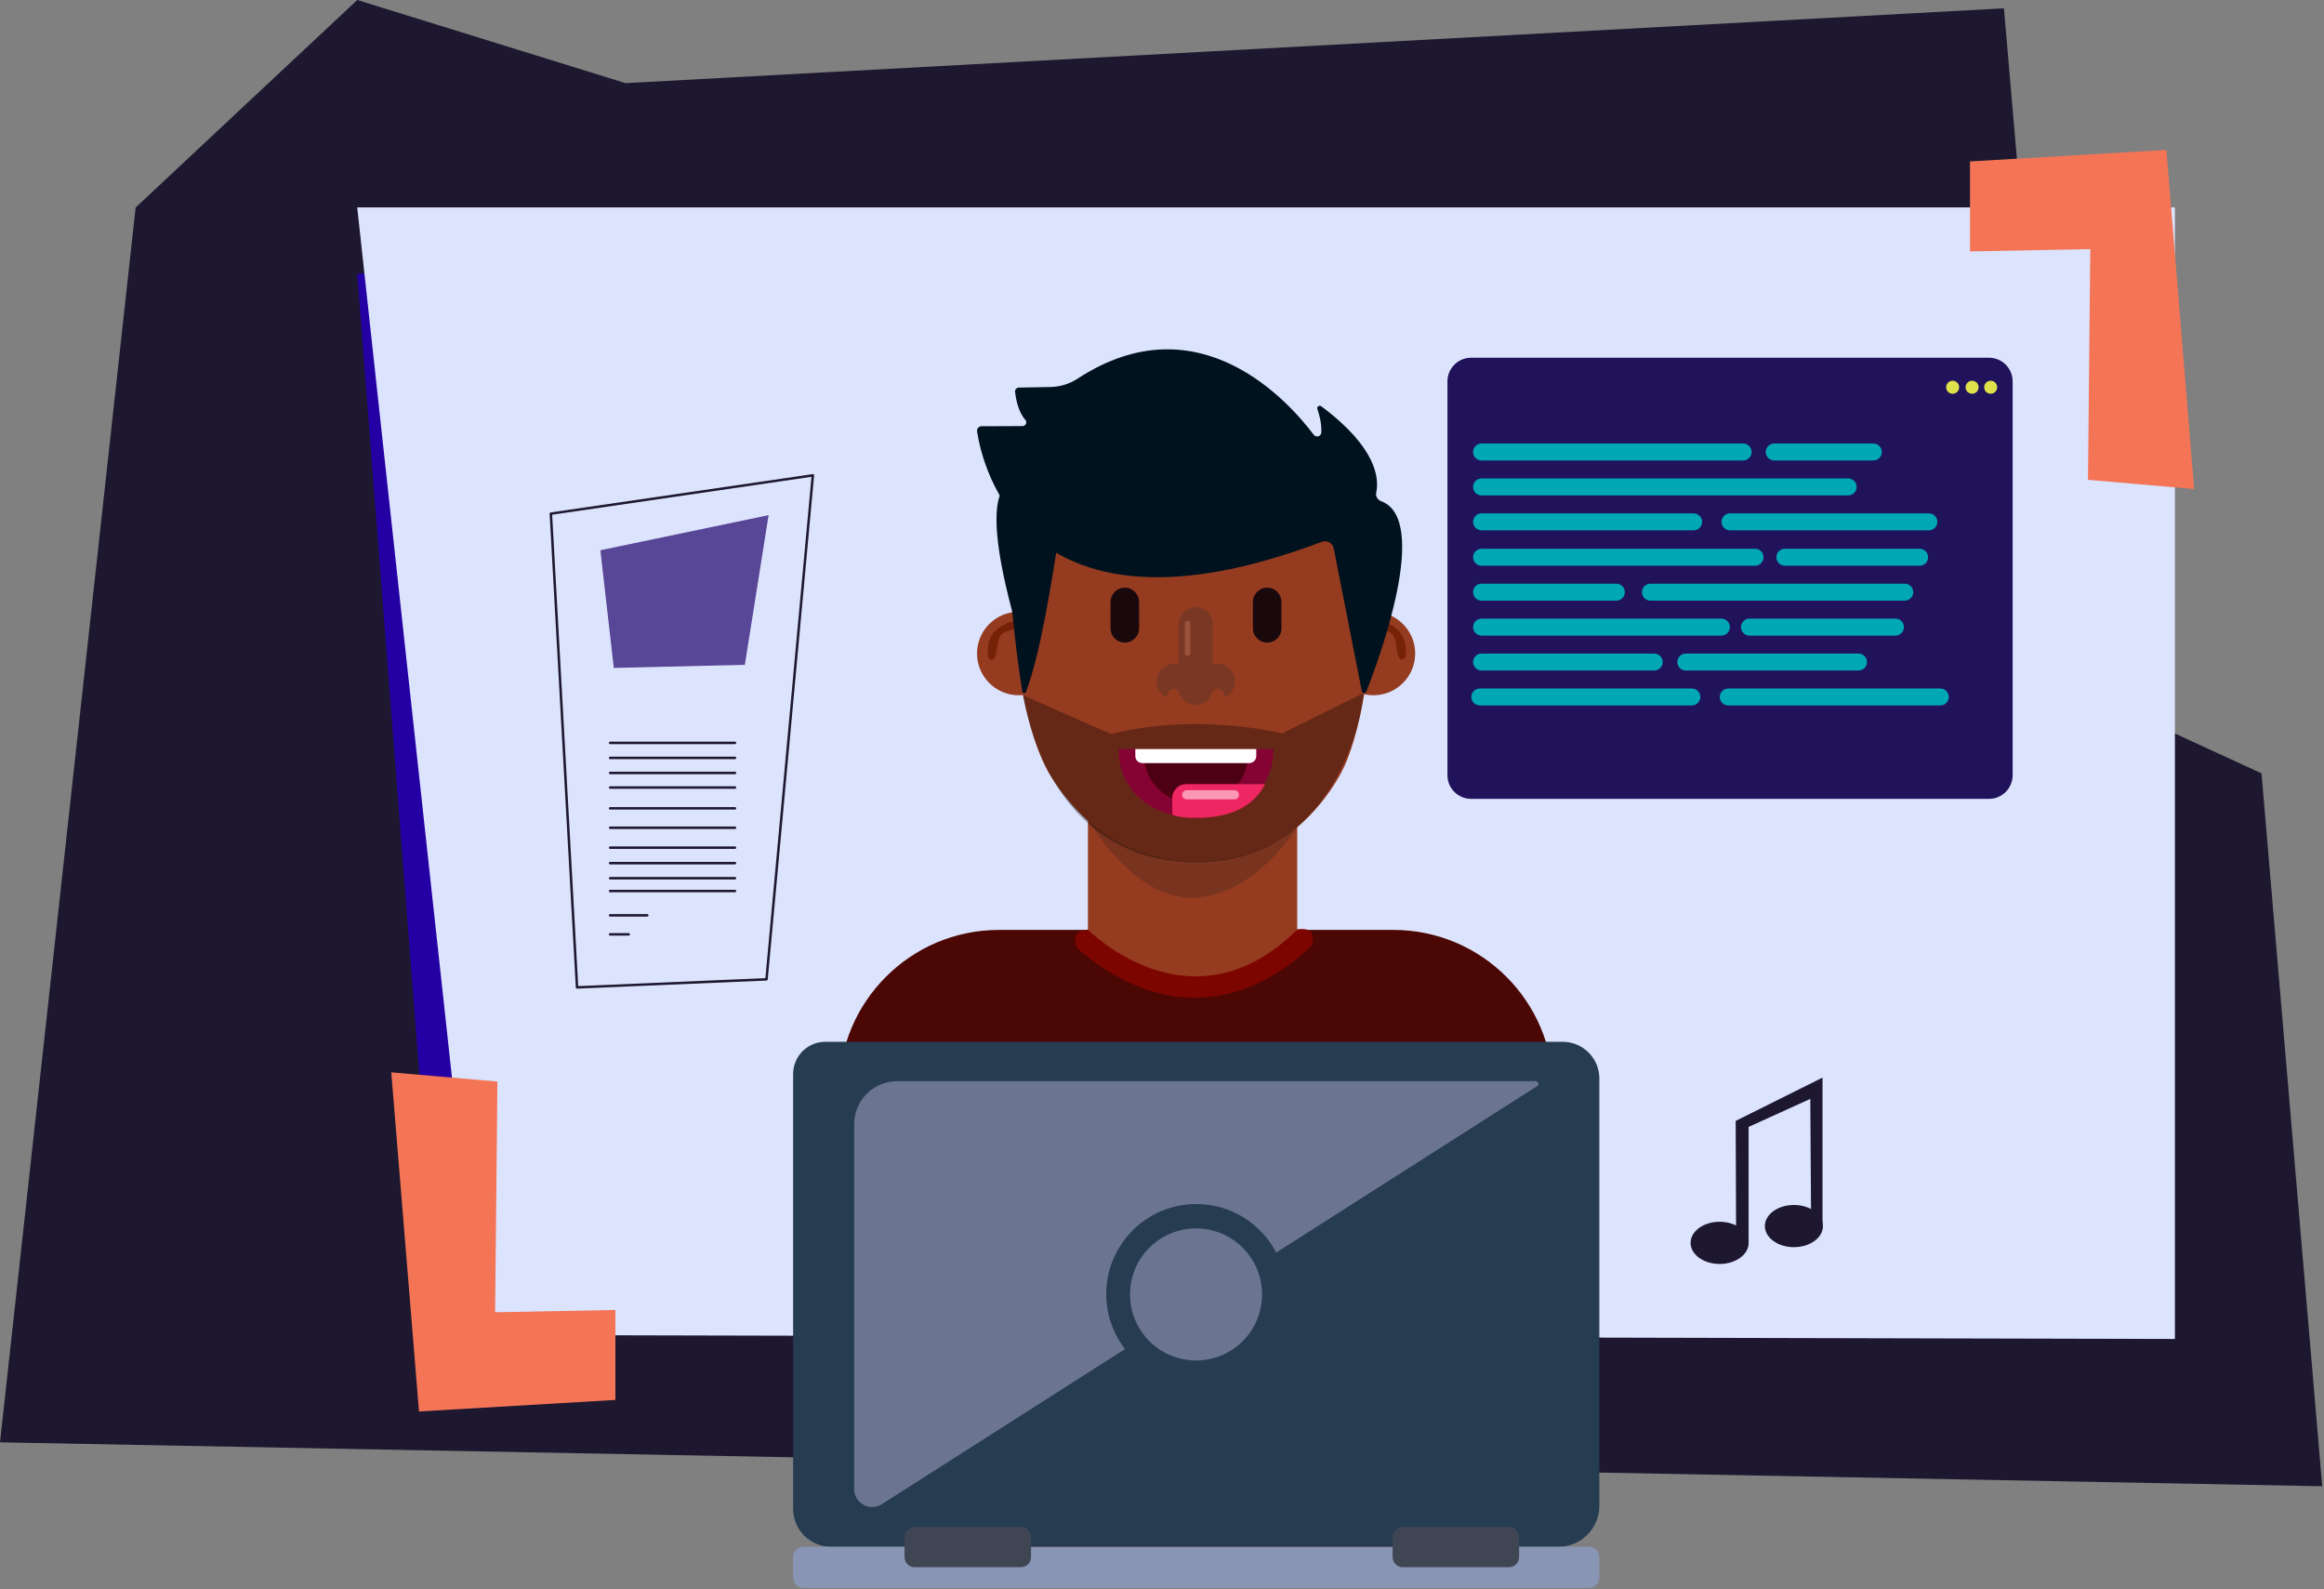 <svg width="942" height="644" viewBox="0 0 942 644" fill="none" xmlns="http://www.w3.org/2000/svg">
<rect x="0" y="0" width="942" height="644" fill="#808080" stroke="none"/>
<g id="Me_Background">
<g id="Background">
<g id="Backdrop">
<g id="Dark Backdrop">
<path id="Vector" fill-rule="evenodd" clip-rule="evenodd" d="M0 584.514L54.974 84.101L144.813 0L253.551 33.691L812.261 3.366L835.821 276.237L916.672 313.396L941.279 602.307L0 584.514Z" fill="#1D182F"/>
</g>
<g id="Light Backdrop">
<g id="Back">
<path id="Vector_2" fill-rule="evenodd" clip-rule="evenodd" d="M870.713 84.044L144.793 110.956L177.773 536.01L869.442 533.359L870.713 84.044Z" fill="#2400A4"/>
</g>
<g id="Front">
<path id="Vector_3" fill-rule="evenodd" clip-rule="evenodd" d="M881.567 84.044H144.793L194.558 541.017L881.567 542.635V84.044Z" fill="#DCE3FD"/>
</g>
</g>
<g id="Border 2">
<path id="Vector_4" fill-rule="evenodd" clip-rule="evenodd" d="M798.512 65.423V101.886L847.268 100.95L846.333 194.443L889.359 198.183L878.12 60.748L798.512 65.423Z" fill="#F47456"/>
</g>
<g id="Border 1">
<path id="Vector_5" fill-rule="evenodd" clip-rule="evenodd" d="M249.445 567.329V530.866L200.689 531.803L201.624 438.309L158.598 434.569L169.837 572.004L249.445 567.329Z" fill="#F47456"/>
</g>
<g id="Music">
<g id="Group">
<path id="Vector_6" d="M697.031 512.232C703.533 512.232 708.804 508.403 708.804 503.679C708.804 498.956 703.533 495.127 697.031 495.127C690.529 495.127 685.258 498.956 685.258 503.679C685.258 508.403 690.529 512.232 697.031 512.232Z" fill="#1D182F"/>
</g>
<g id="Group_2">
<path id="Vector_7" d="M727.136 505.422C733.638 505.422 738.909 501.593 738.909 496.87C738.909 492.147 733.638 488.318 727.136 488.318C720.634 488.318 715.363 492.147 715.363 496.87C715.363 501.593 720.634 505.422 727.136 505.422Z" fill="#1D182F"/>
</g>
<g id="Group_3">
<path id="Vector_8" fill-rule="evenodd" clip-rule="evenodd" d="M703.706 502.506L703.536 454.262L738.728 436.708V495.664H734.113L733.78 445.33L708.767 456.691V503.661L703.706 502.506Z" fill="#1D182F"/>
</g>
</g>
</g>
<g id="Note">
<g id="Group_4">
<g id="Group_5">
<path id="Vector_9" d="M247.295 301.055H297.908" stroke="#1D182F" stroke-miterlimit="1.5" stroke-linecap="round" stroke-linejoin="round"/>
</g>
<g id="Group_6">
<path id="Vector_10" d="M247.295 319.154H297.908" stroke="#1D182F" stroke-miterlimit="1.5" stroke-linecap="round" stroke-linejoin="round"/>
</g>
<g id="Group_7">
<path id="Vector_11" d="M247.295 313.24H297.908" stroke="#1D182F" stroke-miterlimit="1.5" stroke-linecap="round" stroke-linejoin="round"/>
</g>
<g id="Group_8">
<path id="Vector_12" d="M247.295 307.148H297.908" stroke="#1D182F" stroke-miterlimit="1.5" stroke-linecap="round" stroke-linejoin="round"/>
</g>
<g id="Group_9">
<path id="Vector_13" d="M247.295 327.576H297.908" stroke="#1D182F" stroke-miterlimit="1.5" stroke-linecap="round" stroke-linejoin="round"/>
</g>
<g id="Group_10">
<path id="Vector_14" d="M247.295 335.461H297.908" stroke="#1D182F" stroke-miterlimit="1.5" stroke-linecap="round" stroke-linejoin="round"/>
</g>
<g id="Group_11">
<path id="Vector_15" d="M247.295 349.797H297.908" stroke="#1D182F" stroke-miterlimit="1.5" stroke-linecap="round" stroke-linejoin="round"/>
</g>
<g id="Group_12">
<path id="Vector_16" d="M247.295 343.525H297.908" stroke="#1D182F" stroke-miterlimit="1.5" stroke-linecap="round" stroke-linejoin="round"/>
</g>
<g id="Group_13">
<path id="Vector_17" d="M247.295 355.89H297.908" stroke="#1D182F" stroke-miterlimit="1.5" stroke-linecap="round" stroke-linejoin="round"/>
</g>
<g id="Group_14">
<path id="Vector_18" d="M247.295 361.086H297.908" stroke="#1D182F" stroke-miterlimit="1.5" stroke-linecap="round" stroke-linejoin="round"/>
</g>
<g id="Group_15">
<path id="Vector_19" d="M247.295 378.648H254.837" stroke="#1D182F" stroke-miterlimit="1.5" stroke-linecap="round" stroke-linejoin="round"/>
</g>
<g id="Group_16">
<path id="Vector_20" d="M247.295 370.943H262.378" stroke="#1D182F" stroke-miterlimit="1.5" stroke-linecap="round" stroke-linejoin="round"/>
</g>
</g>
<g id="Group_17">
<path id="Vector_21" fill-rule="evenodd" clip-rule="evenodd" d="M223.282 208.162L233.902 400.145L310.695 396.876L329.484 192.639L223.282 208.162Z" stroke="#1D182F" stroke-miterlimit="1.5" stroke-linecap="round" stroke-linejoin="round"/>
</g>
<g id="Group_18">
<path id="Vector_22" fill-rule="evenodd" clip-rule="evenodd" d="M243.353 222.989L248.791 270.673L301.912 269.419L311.532 208.767L243.353 222.989Z" fill="#584696"/>
</g>
</g>
<g id="Code Screen">
<g id="Group_19">
<path id="Vector_23" fill-rule="evenodd" clip-rule="evenodd" d="M815.795 154.564C815.795 149.27 811.497 144.972 806.204 144.972H596.291C590.997 144.972 586.698 149.27 586.698 154.564V314.156C586.698 319.45 590.997 323.747 596.291 323.747H806.204C811.497 323.747 815.795 319.45 815.795 314.156V154.564Z" fill="#20135B"/>
</g>
<g id="Group_20">
<path id="Vector_24" fill-rule="evenodd" clip-rule="evenodd" d="M709.997 183.174C709.997 181.278 708.457 179.737 706.56 179.737H600.528C598.631 179.737 597.092 181.278 597.092 183.174C597.092 185.071 598.631 186.611 600.528 186.611H706.56C708.457 186.611 709.997 185.071 709.997 183.174Z" fill="#00A8B5"/>
</g>
<g id="Group_21">
<path id="Vector_25" fill-rule="evenodd" clip-rule="evenodd" d="M752.561 197.331C752.561 195.434 751.02 193.894 749.124 193.894H600.529C598.631 193.894 597.092 195.434 597.092 197.331C597.092 199.227 598.631 200.768 600.529 200.768H749.124C751.02 200.768 752.561 199.227 752.561 197.331Z" fill="#00A8B5"/>
</g>
<g id="Group_22">
<path id="Vector_26" fill-rule="evenodd" clip-rule="evenodd" d="M714.816 225.823C714.816 223.927 713.275 222.386 711.379 222.386H600.529C598.631 222.386 597.092 223.927 597.092 225.823C597.092 227.72 598.631 229.26 600.529 229.26H711.379C713.275 229.26 714.816 227.72 714.816 225.823Z" fill="#00A8B5"/>
</g>
<g id="Group_23">
<path id="Vector_27" fill-rule="evenodd" clip-rule="evenodd" d="M781.53 225.823C781.53 223.927 779.99 222.386 778.093 222.386H723.459C721.562 222.386 720.022 223.927 720.022 225.823C720.022 227.72 721.562 229.26 723.459 229.26H778.093C779.99 229.26 781.53 227.72 781.53 225.823Z" fill="#00A8B5"/>
</g>
<g id="Group_24">
<path id="Vector_28" fill-rule="evenodd" clip-rule="evenodd" d="M701.183 254.137C701.183 252.24 699.642 250.7 697.746 250.7H600.528C598.631 250.7 597.092 252.24 597.092 254.137C597.092 256.033 598.631 257.574 600.528 257.574H697.746C699.642 257.574 701.183 256.033 701.183 254.137Z" fill="#00A8B5"/>
</g>
<g id="Group_25">
<path id="Vector_29" fill-rule="evenodd" clip-rule="evenodd" d="M771.746 254.137C771.746 252.24 770.205 250.7 768.309 250.7H709.123C707.226 250.7 705.687 252.24 705.687 254.137C705.687 256.033 707.226 257.574 709.123 257.574H768.309C770.205 257.574 771.746 256.033 771.746 254.137Z" fill="#00A8B5"/>
</g>
<g id="Group_26">
<path id="Vector_30" fill-rule="evenodd" clip-rule="evenodd" d="M658.599 239.98C658.599 238.084 657.059 236.543 655.163 236.543H600.529C598.631 236.543 597.092 238.084 597.092 239.98C597.092 241.877 598.631 243.417 600.529 243.417H655.163C657.059 243.417 658.599 241.877 658.599 239.98Z" fill="#00A8B5"/>
</g>
<g id="Group_27">
<path id="Vector_31" fill-rule="evenodd" clip-rule="evenodd" d="M775.507 239.98C775.507 238.084 773.967 236.543 772.07 236.543H668.983C667.086 236.543 665.546 238.084 665.546 239.98C665.546 241.877 667.086 243.417 668.983 243.417H772.07C773.967 243.417 775.507 241.877 775.507 239.98Z" fill="#00A8B5"/>
</g>
<g id="Group_28">
<path id="Vector_32" fill-rule="evenodd" clip-rule="evenodd" d="M673.961 268.294C673.961 266.397 672.421 264.857 670.524 264.857H600.529C598.631 264.857 597.092 266.397 597.092 268.294C597.092 270.19 598.631 271.731 600.529 271.731H670.524C672.421 271.731 673.961 270.19 673.961 268.294Z" fill="#00A8B5"/>
</g>
<g id="Group_29">
<path id="Vector_33" fill-rule="evenodd" clip-rule="evenodd" d="M756.751 268.294C756.751 266.397 755.211 264.857 753.314 264.857H683.319C681.421 264.857 679.882 266.397 679.882 268.294C679.882 270.19 681.421 271.731 683.319 271.731H753.314C755.211 271.731 756.751 270.19 756.751 268.294Z" fill="#00A8B5"/>
</g>
<g id="Group_30">
<path id="Vector_34" fill-rule="evenodd" clip-rule="evenodd" d="M689.203 282.45C689.203 280.554 687.663 279.013 685.766 279.013H599.811C597.915 279.013 596.375 280.554 596.375 282.45C596.375 284.347 597.915 285.887 599.811 285.887H685.766C687.663 285.887 689.203 284.347 689.203 282.45Z" fill="#00A8B5"/>
</g>
<g id="Group_31">
<path id="Vector_35" fill-rule="evenodd" clip-rule="evenodd" d="M789.913 282.45C789.913 280.554 788.373 279.013 786.476 279.013H700.521C698.625 279.013 697.085 280.554 697.085 282.45C697.085 284.347 698.625 285.887 700.521 285.887H786.476C788.373 285.887 789.913 284.347 789.913 282.45Z" fill="#00A8B5"/>
</g>
<g id="Group_32">
<path id="Vector_36" fill-rule="evenodd" clip-rule="evenodd" d="M689.92 211.488C689.92 209.591 688.38 208.051 686.483 208.051H600.528C598.632 208.051 597.092 209.591 597.092 211.488C597.092 213.384 598.632 214.925 600.528 214.925H686.483C688.38 214.925 689.92 213.384 689.92 211.488Z" fill="#00A8B5"/>
</g>
<g id="Group_33">
<path id="Vector_37" fill-rule="evenodd" clip-rule="evenodd" d="M785.276 211.488C785.276 209.591 783.736 208.051 781.839 208.051H701.238C699.341 208.051 697.802 209.591 697.802 211.488C697.802 213.384 699.341 214.925 701.238 214.925H781.839C783.736 214.925 785.276 213.384 785.276 211.488Z" fill="#00A8B5"/>
</g>
<g id="Group_34">
<path id="Vector_38" fill-rule="evenodd" clip-rule="evenodd" d="M762.774 183.174C762.774 181.278 761.233 179.737 759.337 179.737H719.158C717.262 179.737 715.722 181.278 715.722 183.174C715.722 185.071 717.262 186.611 719.158 186.611H759.337C761.233 186.611 762.774 185.071 762.774 183.174Z" fill="#00A8B5"/>
</g>
<g id="Group_35">
<path id="Vector_39" d="M791.477 159.574C792.936 159.574 794.119 158.392 794.119 156.933C794.119 155.474 792.936 154.291 791.477 154.291C790.018 154.291 788.835 155.474 788.835 156.933C788.835 158.392 790.018 159.574 791.477 159.574Z" fill="#DFE14A"/>
</g>
<g id="Group_36">
<path id="Vector_40" d="M806.888 159.574C808.347 159.574 809.53 158.392 809.53 156.933C809.53 155.474 808.347 154.291 806.888 154.291C805.429 154.291 804.246 155.474 804.246 156.933C804.246 158.392 805.429 159.574 806.888 159.574Z" fill="#DFE14A"/>
</g>
<g id="Group_37">
<path id="Vector_41" d="M799.362 159.574C800.821 159.574 802.003 158.392 802.003 156.933C802.003 155.474 800.821 154.291 799.362 154.291C797.902 154.291 796.72 155.474 796.72 156.933C796.72 158.392 797.902 159.574 799.362 159.574Z" fill="#DFE14A"/>
</g>
</g>
</g>
<g id="Me">
<g id="Group_38">
<g id="Group_39">
<path id="Vector_42" fill-rule="evenodd" clip-rule="evenodd" d="M629.584 441.651C629.584 405.889 600.55 376.856 564.789 376.856H404.914C369.154 376.856 340.12 405.889 340.12 441.651V571.241C340.12 607.002 369.154 636.036 404.914 636.036H564.789C600.55 636.036 629.584 607.002 629.584 571.241V441.651Z" fill="#4B0704"/>
</g>
<g id="Group_40">
<g id="Group_41">
<path id="Vector_43" fill-rule="evenodd" clip-rule="evenodd" d="M410.421 248.112C410.179 243.992 410.067 240.259 410.067 237.107C410.067 196.641 442.92 163.788 483.386 163.788C523.851 163.788 556.705 196.641 556.705 237.107C556.705 240.169 556.62 243.842 556.431 247.927C556.522 247.926 556.614 247.924 556.705 247.924C566.04 247.924 573.619 255.503 573.619 264.84C573.619 274.175 566.04 281.754 556.705 281.754C555.418 281.754 554.165 281.61 552.96 281.336C550.83 293.982 547.632 306.151 542.978 314.358C538.336 322.547 532.451 329.599 525.799 335.288V381.785C498.297 405.935 469.992 405.056 440.973 381.785V332.721C435.311 327.566 430.218 321.498 426.011 314.712C420.837 306.366 417.155 294.251 414.646 281.669C414.086 281.725 413.519 281.754 412.944 281.754C403.609 281.754 396.03 274.175 396.03 264.84C396.03 256.361 402.28 249.332 410.421 248.112Z" fill="#953B20"/>
</g>
<g id="Eyes">
<g id="Group_42">
<path id="Vector_44" fill-rule="evenodd" clip-rule="evenodd" d="M450.149 243.9C450.169 240.726 452.751 238.156 455.929 238.156C459.12 238.156 461.71 240.746 461.71 243.937V254.632C461.71 257.823 459.12 260.413 455.929 260.413C452.739 260.413 450.148 257.823 450.148 254.632V243.937L450.149 243.9Z" fill="#19090C"/>
</g>
<g id="Group_43">
<path id="Vector_45" fill-rule="evenodd" clip-rule="evenodd" d="M507.851 243.9C507.871 240.726 510.453 238.156 513.631 238.156C516.822 238.156 519.412 240.746 519.412 243.937V254.632C519.412 257.823 516.822 260.413 513.631 260.413C510.441 260.413 507.851 257.823 507.851 254.632V243.937L507.851 243.9Z" fill="#19090C"/>
</g>
</g>
<g id="Group_44">
<path id="Vector_46" fill-rule="evenodd" clip-rule="evenodd" d="M412.311 251.54C412.303 251.542 412.295 251.542 412.289 251.543C412.271 251.545 398.436 252.822 400.551 266.454C400.551 266.454 403.277 270.451 404.187 262.372C405.097 254.293 408.058 257.148 412.711 253.871C417.181 250.722 412.671 251.477 412.311 251.54Z" fill="#762209"/>
</g>
<g id="Group_45">
<path id="Vector_47" fill-rule="evenodd" clip-rule="evenodd" d="M557.896 251.366C557.896 251.366 571.75 252.635 569.634 266.276C569.634 266.276 566.908 270.273 565.997 262.194C565.088 254.115 562.127 256.97 557.474 253.693C552.82 250.415 557.896 251.366 557.896 251.366Z" fill="#762209"/>
</g>
<g id="Group_46">
<path id="Vector_48" fill-rule="evenodd" clip-rule="evenodd" d="M410 246.718C410.214 247.538 410.363 248.372 410.446 249.216C411.432 259.217 412.734 270.241 414.372 280.213C414.43 280.558 414.71 280.824 415.057 280.862C415.406 280.901 415.737 280.703 415.868 280.378C421.66 265.034 426.093 237.778 430.376 209.218C430.376 209.218 429.208 184.434 412.083 194.827C410.425 195.833 395.938 193.214 410 246.718Z" fill="#00121E"/>
</g>
<g id="Group_47">
<path id="Vector_49" fill-rule="evenodd" clip-rule="evenodd" d="M477.734 269.18V252.978C477.734 249.149 480.842 246.041 484.671 246.041C488.5 246.041 491.608 249.149 491.608 252.978V269.19C492.172 269.048 492.761 268.973 493.368 268.973C497.358 268.973 500.596 272.213 500.596 276.202C500.596 278.913 499.099 281.277 496.889 282.515C496.772 282.575 496.63 282.57 496.517 282.502C496.404 282.432 496.335 282.309 496.335 282.175C496.329 282.169 496.329 282.163 496.329 282.158C496.329 280.523 495.003 279.195 493.368 279.195C492.411 279.195 491.572 279.828 491.31 280.747C491.127 281.429 490.828 282.062 490.444 282.637C490.455 282.702 490.468 282.766 490.483 282.83C490.44 282.811 490.395 282.792 490.352 282.771C489.097 284.559 487.019 285.729 484.671 285.729C482.329 285.729 480.256 284.565 479 282.785C478.966 282.801 478.933 282.815 478.898 282.83C478.91 282.782 478.92 282.733 478.928 282.683C478.525 282.089 478.211 281.429 478.006 280.723C477.758 279.83 476.944 279.212 476.017 279.211C476.016 279.195 476.014 279.195 476.014 279.195C474.379 279.195 473.051 280.523 473.051 282.158C473.051 282.296 472.979 282.425 472.86 282.497C472.741 282.57 472.593 282.573 472.468 282.508C470.273 281.263 468.786 278.905 468.786 276.202C468.786 272.213 472.024 268.973 476.014 268.973C476.607 268.973 477.183 269.045 477.734 269.18Z" fill="#7A3824"/>
</g>
<g id="Group_48">
<path id="Vector_50" fill-rule="evenodd" clip-rule="evenodd" d="M482.455 252.697C482.455 252.089 481.962 251.596 481.355 251.596C480.747 251.596 480.254 252.089 480.254 252.697V264.659C480.254 265.266 480.747 265.76 481.355 265.76C481.962 265.76 482.455 265.266 482.455 264.659V252.697Z" fill="#9A523C"/>
</g>
<g id="Group_49">
<path id="Vector_51" fill-rule="evenodd" clip-rule="evenodd" d="M441.188 332.415C441.188 332.415 456.797 349.074 484.754 349.074C512.713 349.074 526.262 334.415 526.262 334.415C526.262 334.415 509.876 362.216 484.754 363.779C459.634 365.343 441.188 332.415 441.188 332.415Z" fill="#79341F"/>
</g>
<g id="Group_50">
<path id="Vector_52" fill-rule="evenodd" clip-rule="evenodd" d="M414.667 281.674C414.667 281.674 417.132 297.591 424.593 311.991C434.066 330.279 451.713 349.361 484.749 349.457C545.077 349.632 553.563 281.261 552.454 280.984L519.675 297.245C519.675 297.245 486 288.563 450.609 297.411C449.948 297.577 414.667 281.674 414.667 281.674Z" fill="black" fill-opacity="0.32"/>
</g>
<g id="Group_51">
<g id="Group_52">
<path id="Vector_53" fill-rule="evenodd" clip-rule="evenodd" d="M516.178 303.766C516.069 321.004 502.033 331.44 484.77 331.44C467.439 331.44 453.374 320.895 453.374 303.563H516.178V303.766Z" fill="#840333"/>
</g>
<g id="Group_53">
<path id="Vector_54" fill-rule="evenodd" clip-rule="evenodd" d="M505.805 306.378C505.732 317.135 496.342 325.848 484.786 325.848C473.186 325.848 463.768 317.067 463.768 306.251H505.805V306.378Z" fill="#4E0013"/>
</g>
<g id="Group_54">
<path id="Vector_55" fill-rule="evenodd" clip-rule="evenodd" d="M512.876 317.588C507.72 327.887 497.069 331.441 484.777 331.441C481.411 331.441 478.29 331.258 475.249 330.276L475.126 323.496C475.126 320.332 477.696 317.763 480.86 317.763H512.4C512.527 317.763 512.654 317.767 512.782 317.775L512.876 317.588ZM474.993 333.409L475.126 333.452L475.076 333.436L474.993 333.409ZM474.838 333.358L474.966 333.4L474.892 333.376L474.838 333.358ZM474.537 333.256L474.709 333.315C474.649 333.295 474.588 333.274 474.528 333.252L474.537 333.256ZM474.273 333.164L474.385 333.202L474.346 333.189L474.273 333.164ZM474.117 333.107L474.222 333.145L474.165 333.124L474.117 333.107ZM473.956 333.049L474.063 333.088L473.983 333.059L473.956 333.049ZM473.808 332.994L473.92 333.035L473.803 332.992L473.717 332.96L473.808 332.994ZM473.563 332.901L473.654 332.936L473.625 332.925L473.563 332.901ZM473.404 332.839L473.491 332.873L473.445 332.855L473.404 332.839ZM473.243 332.777L473.326 332.809L473.267 332.787L473.243 332.777ZM473.089 332.715L473.146 332.737L473.089 332.715L473.038 332.694L473.089 332.715ZM472.861 332.623L472.932 332.651L472.912 332.643L472.861 332.623ZM472.698 332.556L472.769 332.584L472.735 332.57L472.698 332.556ZM472.538 332.487L472.603 332.514L472.558 332.497L472.538 332.487ZM472.378 332.419L472.412 332.433L472.378 332.419ZM472.17 332.328L472.221 332.35L472.17 332.328ZM472.003 332.255L472.058 332.279L472.033 332.268L472.003 332.255ZM471.842 332.182L471.891 332.204L471.842 332.182ZM471.683 332.11L471.699 332.118L471.683 332.11ZM471.488 332.019L471.519 332.034L471.488 332.019ZM471.315 331.938L471.358 331.959L471.315 331.938ZM471.152 331.86L471.191 331.879L471.152 331.86ZM470.995 331.784L471.001 331.787L470.995 331.784ZM470.82 331.696L470.828 331.701L470.82 331.696ZM470.637 331.605L470.667 331.621L470.637 331.605ZM470.474 331.522L470.503 331.537L470.474 331.522ZM469.969 331.257L469.987 331.268L469.969 331.257ZM469.805 331.169L469.825 331.18L469.805 331.169ZM469.31 330.894L469.318 330.898L469.31 330.894ZM469.145 330.8L469.159 330.808L469.145 330.8ZM468.495 330.414L468.503 330.419L468.495 330.414ZM467.855 330.015L467.858 330.016L467.855 330.015ZM460.789 323.821L460.792 323.824L460.789 323.821ZM460.308 323.238L460.313 323.245L460.308 323.238ZM459.84 322.643L459.848 322.652L459.84 322.643ZM459.728 322.496L459.732 322.499L459.728 322.496ZM459.388 322.036L459.396 322.047L459.388 322.036ZM459.278 321.886L459.284 321.896L459.278 321.886ZM458.948 321.42L458.958 321.433L458.948 321.42ZM458.843 321.266L458.853 321.28L458.843 321.266ZM458.525 320.791L458.534 320.807L458.525 320.791ZM458.421 320.635L458.434 320.652L458.421 320.635ZM458.116 320.153L458.125 320.17L458.116 320.153ZM458.015 319.992L458.03 320.016L458.015 319.992ZM457.921 319.839L457.926 319.847L457.921 319.839ZM457.721 319.505L457.732 319.522L457.721 319.505ZM457.625 319.341L457.64 319.366L457.625 319.341ZM457.534 319.184L457.544 319.2L457.534 319.184ZM457.343 318.847L457.353 318.864L457.343 318.847ZM457.249 318.678L457.265 318.707L457.249 318.678ZM457.162 318.519L457.175 318.541L457.162 318.519ZM456.98 318.178L456.99 318.196L456.98 318.178ZM456.89 318.005L456.907 318.038L456.89 318.005ZM456.807 317.844L456.821 317.873L456.807 317.844ZM512.936 317.467L512.89 317.559L512.97 317.398L512.936 317.467ZM456.635 317.503L456.641 317.517L456.635 317.503ZM513.021 317.296L512.989 317.36L513.067 317.201L513.021 317.296ZM456.546 317.323L456.563 317.358L456.546 317.323ZM456.466 317.159L456.484 317.194L456.466 317.159ZM513.103 317.124L513.083 317.167L513.169 316.987L513.103 317.124ZM456.39 317L456.393 317.006L456.39 317ZM513.357 316.583C513.296 316.715 513.236 316.847 513.173 316.978L513.267 316.779L513.357 316.583ZM456.305 316.819L456.31 316.831L456.305 316.819ZM456.219 316.632L456.235 316.67L456.219 316.632ZM513.423 316.436L513.369 316.556L513.444 316.392L513.423 316.436ZM456.143 316.465L456.16 316.505L456.143 316.465ZM513.502 316.263L513.465 316.344L513.53 316.198L513.502 316.263ZM456.07 316.303L456.079 316.322L456.07 316.303ZM513.578 316.088L513.552 316.145L513.616 315.999L513.578 316.088ZM455.992 316.126L455.995 316.134L455.992 316.126ZM455.909 315.933L455.925 315.971L455.909 315.933ZM513.653 315.914L513.637 315.951L513.708 315.784L513.653 315.914ZM455.836 315.763L455.853 315.806L455.836 315.763ZM513.884 315.362C513.83 315.494 513.775 315.626 513.72 315.757L513.804 315.556L513.884 315.362ZM455.767 315.599L455.778 315.626L455.767 315.599ZM513.946 315.209L513.903 315.315L513.962 315.167L513.946 315.209ZM455.614 315.225L455.63 315.265L455.614 315.225ZM514.016 315.032L513.985 315.107L514.04 314.97L514.016 315.032ZM455.546 315.051L455.563 315.097L455.546 315.051ZM455.48 314.884L455.495 314.921L455.48 314.884ZM514.084 314.854L514.065 314.906L514.118 314.768L514.084 314.854ZM514.153 314.675L514.14 314.709L514.2 314.55L514.153 314.675ZM455.337 314.508L455.352 314.548L455.337 314.508ZM514.29 314.309C514.264 314.378 514.239 314.445 514.215 314.511L514.29 314.309ZM455.272 314.331L455.289 314.381L455.272 314.331ZM514.352 314.137L514.294 314.297L514.36 314.113L514.352 314.137ZM455.211 314.163L455.226 314.204L455.211 314.163ZM514.415 313.956L514.38 314.054L514.43 313.914L514.415 313.956ZM514.478 313.776L514.454 313.846L514.5 313.714L514.478 313.776ZM455.078 313.784L455.092 313.824L455.078 313.784ZM455.016 313.604L455.033 313.655L455.016 313.604ZM514.54 313.594L514.524 313.642L514.568 313.508L514.54 313.594ZM454.958 313.432L454.974 313.478L454.958 313.432ZM514.6 313.413L514.591 313.441L514.642 313.287L514.6 313.413ZM454.904 313.263L454.906 313.271L454.904 313.263ZM514.721 313.039C514.7 313.107 514.678 313.174 514.657 313.241L514.721 313.039ZM454.836 313.051L454.848 313.091L454.836 313.051ZM514.777 312.863L514.732 313.005L514.785 312.838L514.777 312.863ZM454.778 312.868L454.794 312.921L454.778 312.868ZM514.833 312.679L514.805 312.771L514.845 312.636L514.833 312.679ZM454.724 312.695L454.74 312.744L454.724 312.695ZM514.888 312.494L514.869 312.561L514.907 312.432L514.888 312.494ZM454.673 312.523L454.68 312.547L454.673 312.523ZM514.942 312.309L514.93 312.356L514.968 312.223L514.942 312.309ZM454.611 312.313L454.622 312.351L454.611 312.313ZM454.557 312.125L454.573 312.179L454.557 312.125ZM514.995 312.125L514.989 312.152L515.032 311.997L514.995 312.125ZM454.508 311.948L454.524 312.002L454.508 311.948ZM515.1 311.744C515.083 311.813 515.063 311.881 515.044 311.948L515.1 311.744ZM454.461 311.776L454.469 311.809L454.461 311.776ZM515.148 311.566L515.113 311.698L515.154 311.54L515.148 311.566ZM454.406 311.567L454.414 311.602L454.406 311.567ZM515.197 311.378L515.173 311.467L515.208 311.335L515.197 311.378ZM454.355 311.373L454.369 311.429L454.355 311.373ZM515.245 311.192L515.227 311.255L515.261 311.126L515.245 311.192ZM454.31 311.195L454.325 311.252L454.315 311.219L454.31 311.195ZM454.267 311.021L454.277 311.063L454.267 311.021ZM515.291 311.002L515.28 311.047L515.312 310.913L515.291 311.002ZM454.218 310.818L454.224 310.846L454.218 310.818ZM515.336 310.814L515.329 310.84L515.368 310.681L515.336 310.814ZM454.17 310.615L454.183 310.671L454.17 310.615ZM515.425 310.426C515.41 310.496 515.395 310.564 515.379 310.633L515.425 310.426ZM454.13 310.435L454.143 310.494L454.135 310.461L454.13 310.435ZM515.465 310.246L515.438 310.373L515.471 310.219L515.465 310.246ZM454.091 310.259L454.102 310.306L454.091 310.259ZM515.506 310.056L515.487 310.142L515.516 310.01L515.506 310.056ZM454.049 310.064L454.052 310.082L454.049 310.064ZM515.546 309.865L515.532 309.929L515.559 309.799L515.546 309.865ZM454.005 309.851L454.016 309.907L454.005 309.851ZM453.968 309.668L453.981 309.728L453.974 309.697L453.968 309.668ZM515.584 309.674L515.575 309.717L515.602 309.58L515.584 309.674ZM453.933 309.49L453.944 309.542L453.933 309.49ZM515.621 309.483L515.616 309.507L515.648 309.342L515.621 309.483ZM453.899 309.31V309.313V309.31ZM515.694 309.087C515.681 309.158 515.668 309.229 515.656 309.297L515.694 309.087ZM453.858 309.08L453.868 309.135L453.858 309.08ZM515.726 308.905L515.704 309.03L515.731 308.877L515.726 308.905ZM453.826 308.894L453.836 308.956L453.831 308.926L453.826 308.894ZM515.758 308.713L515.743 308.799L515.766 308.663L515.758 308.713ZM453.796 308.714L453.806 308.77L453.796 308.714ZM515.789 308.52L515.78 308.58L515.801 308.448L515.789 308.52ZM453.766 308.536L453.769 308.549L453.766 308.536ZM515.82 308.326L515.813 308.367L515.834 308.229L515.82 308.326ZM453.731 308.303L453.739 308.358L453.731 308.303ZM453.702 308.114L453.712 308.176L453.707 308.147L453.702 308.114ZM515.848 308.132L515.845 308.154L515.871 307.979L515.848 308.132ZM453.677 307.932L453.685 307.991L453.677 307.932ZM515.904 307.729C515.895 307.799 515.885 307.869 515.875 307.94L515.904 307.729ZM453.651 307.753L453.656 307.781L453.651 307.753ZM515.928 307.546L515.912 307.667L515.933 307.514L515.928 307.546ZM453.622 307.522L453.629 307.573L453.622 307.522ZM515.952 307.35L515.942 307.434L515.958 307.299L515.952 307.35ZM453.599 307.329L453.605 307.391L453.602 307.364L453.599 307.329ZM515.976 307.154L515.968 307.214L515.984 307.081L515.976 307.154ZM453.576 307.144L453.584 307.205L453.579 307.167L453.576 307.144ZM453.557 306.963L453.56 307.001L453.557 306.963ZM515.996 306.958L515.993 306.998L516.008 306.855L515.996 306.958ZM453.533 306.735L453.538 306.781L453.533 306.735ZM516.017 306.761L516.016 306.781L516.035 306.595L516.017 306.761ZM453.514 306.536L453.519 306.6L453.517 306.574L453.514 306.536ZM516.057 306.351C516.051 306.423 516.044 306.495 516.036 306.566L516.057 306.351ZM453.497 306.351L453.501 306.414L453.498 306.375L453.497 306.351ZM516.073 306.168L516.062 306.285L516.074 306.133L516.073 306.168ZM453.481 306.168L453.485 306.213L453.481 306.168ZM516.087 305.969L516.081 306.052L516.092 305.915L516.087 305.969ZM453.463 305.944L453.466 305.985L453.463 305.944ZM516.102 305.77L516.098 305.831L516.108 305.694L516.102 305.77ZM453.449 305.74L453.454 305.802L453.451 305.778L453.449 305.74ZM453.436 305.551L453.441 305.616L453.438 305.579L453.436 305.551ZM516.116 305.571L516.113 305.611L516.122 305.465L516.116 305.571ZM453.425 305.367L453.428 305.418L453.425 305.367ZM516.127 305.372V305.393L516.137 305.191L516.127 305.372ZM453.414 305.151L453.415 305.183L453.414 305.151ZM516.148 304.957C516.145 305.03 516.141 305.103 516.138 305.175L516.148 304.957ZM453.404 304.938L453.406 305V304.977L453.404 304.938ZM516.156 304.772L516.151 304.887L516.157 304.737L516.156 304.772ZM453.396 304.746L453.398 304.812V304.777L453.396 304.746ZM516.164 304.571L516.16 304.654L516.165 304.516L516.164 304.571ZM453.39 304.56L453.392 304.616L453.39 304.56ZM516.168 304.371L516.167 304.43L516.17 304.291L516.168 304.371ZM453.384 304.355L453.385 304.376L453.384 304.355ZM516.173 304.17L516.172 304.208L516.175 304.059L516.173 304.17ZM453.379 304.13L453.38 304.191L453.379 304.13ZM453.377 303.938V304.003V303.969V303.938ZM516.18 303.563L516.178 303.766C516.178 303.841 516.176 303.914 516.176 303.987L516.178 303.766L516.18 303.563ZM453.374 303.75L453.376 303.807L453.374 303.75Z" fill="#EE2661"/>
</g>
<g id="Group_55">
<path id="Vector_56" fill-rule="evenodd" clip-rule="evenodd" d="M509.211 306.406C509.211 307.975 507.938 309.248 506.369 309.248H463.026C461.457 309.248 460.184 307.975 460.184 306.406V303.563H509.211V306.406Z" fill="white"/>
</g>
</g>
<g id="Group_56">
<path id="Vector_57" fill-rule="evenodd" clip-rule="evenodd" d="M502.204 322.086C502.204 321.061 501.372 320.229 500.347 320.229H481.035C480.01 320.229 479.179 321.061 479.179 322.086C479.179 323.11 480.01 323.942 481.035 323.942H500.347C501.372 323.942 502.204 323.11 502.204 322.086Z" fill="#FB98B5"/>
</g>
<g id="Group_57">
<path id="Vector_58" fill-rule="evenodd" clip-rule="evenodd" d="M535.743 219.578C536.75 219.201 537.871 219.284 538.811 219.808C539.75 220.333 540.412 221.242 540.619 222.298C543.03 234.523 549.897 269.419 552.002 280.123C552.083 280.538 552.427 280.851 552.849 280.89C553.269 280.93 553.667 280.688 553.825 280.296C559.183 266.624 579.824 210.388 559.753 203.077C558.301 202.54 557.484 200.997 557.858 199.496C558.981 194.092 558.245 181.525 535.556 164.652C535.206 164.375 534.716 164.361 534.351 164.617C533.986 164.875 533.833 165.34 533.977 165.764C534.841 168.246 535.781 171.859 535.579 175.408C535.473 176.103 534.956 176.665 534.27 176.828C533.585 176.99 532.87 176.721 532.463 176.146C523.05 163.624 486.221 121.151 436.816 153.429C433.494 155.604 429.62 156.789 425.647 156.843C421.27 156.954 415.757 157.031 413.012 157.069C412.563 157.075 412.136 157.271 411.837 157.607C411.537 157.943 411.394 158.39 411.442 158.838C411.762 161.591 412.731 166.956 415.612 170.144C416.007 170.593 416.102 171.23 415.857 171.774C415.612 172.32 415.07 172.671 414.473 172.671C408.934 172.72 401.435 172.731 397.859 172.738C397.338 172.738 396.841 172.96 396.494 173.351C396.147 173.739 395.983 174.258 396.042 174.776C398.075 188.465 414.983 265.258 535.743 219.578Z" fill="#00121E"/>
</g>
</g>
<g id="Group_58">
<path id="Vector_59" fill-rule="evenodd" clip-rule="evenodd" d="M441.014 376.773C441.014 376.773 482.924 419.418 525.935 376.588C532.422 375.94 532.775 378.833 531.729 383.207C533.391 380.637 491.512 431.175 436.602 384.309C434.777 379.722 436.062 377.093 441.014 376.773Z" fill="#7D0500"/>
</g>
</g>
<g id="Laptop">
<g id="Group_59">
<path id="Vector_60" fill-rule="evenodd" clip-rule="evenodd" d="M648.273 437.049C648.273 433.108 646.707 429.329 643.921 426.543C641.135 423.758 637.357 422.193 633.417 422.193C578.357 422.193 386.45 422.193 334.523 422.193C331.067 422.193 327.748 423.566 325.303 426.011C322.858 428.456 321.483 431.774 321.483 435.233C321.483 471.372 321.483 572.695 321.483 611.482C321.483 615.559 323.103 619.468 325.986 622.35C328.869 625.233 332.779 626.853 336.855 626.853C391.368 626.853 575.196 626.853 631.645 626.853C636.054 626.853 640.285 625.101 643.403 621.983C646.521 618.865 648.273 614.637 648.273 610.227C648.273 571.205 648.273 474.247 648.273 437.049Z" fill="#263C51"/>
</g>
<path id="Vector_61" fill-rule="evenodd" clip-rule="evenodd" d="M456.007 546.715L357.439 609.585C355.216 611.001 352.406 611.112 350.08 609.874C347.754 608.636 346.277 606.242 346.213 603.609C346.221 603.397 346.219 603.184 346.219 602.971C346.219 566.224 346.219 489.977 346.219 455.611C346.219 445.963 354.04 438.143 363.685 438.143C415.418 438.143 567.637 438.143 622.383 438.143C622.429 438.143 622.474 438.143 622.519 438.145C623 438.147 623.421 438.467 623.553 438.927C623.685 439.389 623.5 439.882 623.095 440.14L517.294 507.623C511.209 495.933 498.982 487.945 484.905 487.945C464.762 487.945 448.411 504.296 448.411 524.436C448.411 532.821 451.244 540.549 456.007 546.715Z" fill="#6B7491"/>
<g id="Group_60">
<path id="Vector_62" d="M484.802 551.352C499.586 551.352 511.57 539.368 511.57 524.584C511.57 509.8 499.586 497.815 484.802 497.815C470.018 497.815 458.033 509.8 458.033 524.584C458.033 539.368 470.018 551.352 484.802 551.352Z" fill="#6B7491"/>
</g>
<g id="Group_61">
<path id="Vector_63" fill-rule="evenodd" clip-rule="evenodd" d="M648.272 631.001C648.272 628.704 646.406 626.839 644.108 626.839H325.648C323.35 626.839 321.483 628.704 321.483 631.001V639.33C321.483 641.628 323.35 643.494 325.648 643.494H644.108C646.406 643.494 648.272 641.628 648.272 639.33V631.001Z" fill="#8895B5"/>
</g>
<path id="Vector_64" fill-rule="evenodd" clip-rule="evenodd" d="M417.909 622.861C417.909 620.605 416.078 618.775 413.823 618.775H370.728C368.472 618.775 366.642 620.605 366.642 622.861V631.034C366.642 633.29 368.472 635.12 370.728 635.12H413.823C416.078 635.12 417.909 633.29 417.909 631.034V622.861Z" fill="#3F4553"/>
<g id="Group_62">
<path id="Vector_65" fill-rule="evenodd" clip-rule="evenodd" d="M615.745 622.861C615.745 620.605 613.914 618.775 611.659 618.775H568.563C566.308 618.775 564.478 620.605 564.478 622.861V631.034C564.478 633.29 566.308 635.12 568.563 635.12H611.659C613.914 635.12 615.745 633.29 615.745 631.034V622.861Z" fill="#3F4553"/>
</g>
</g>
</g>
</g>
</svg>

